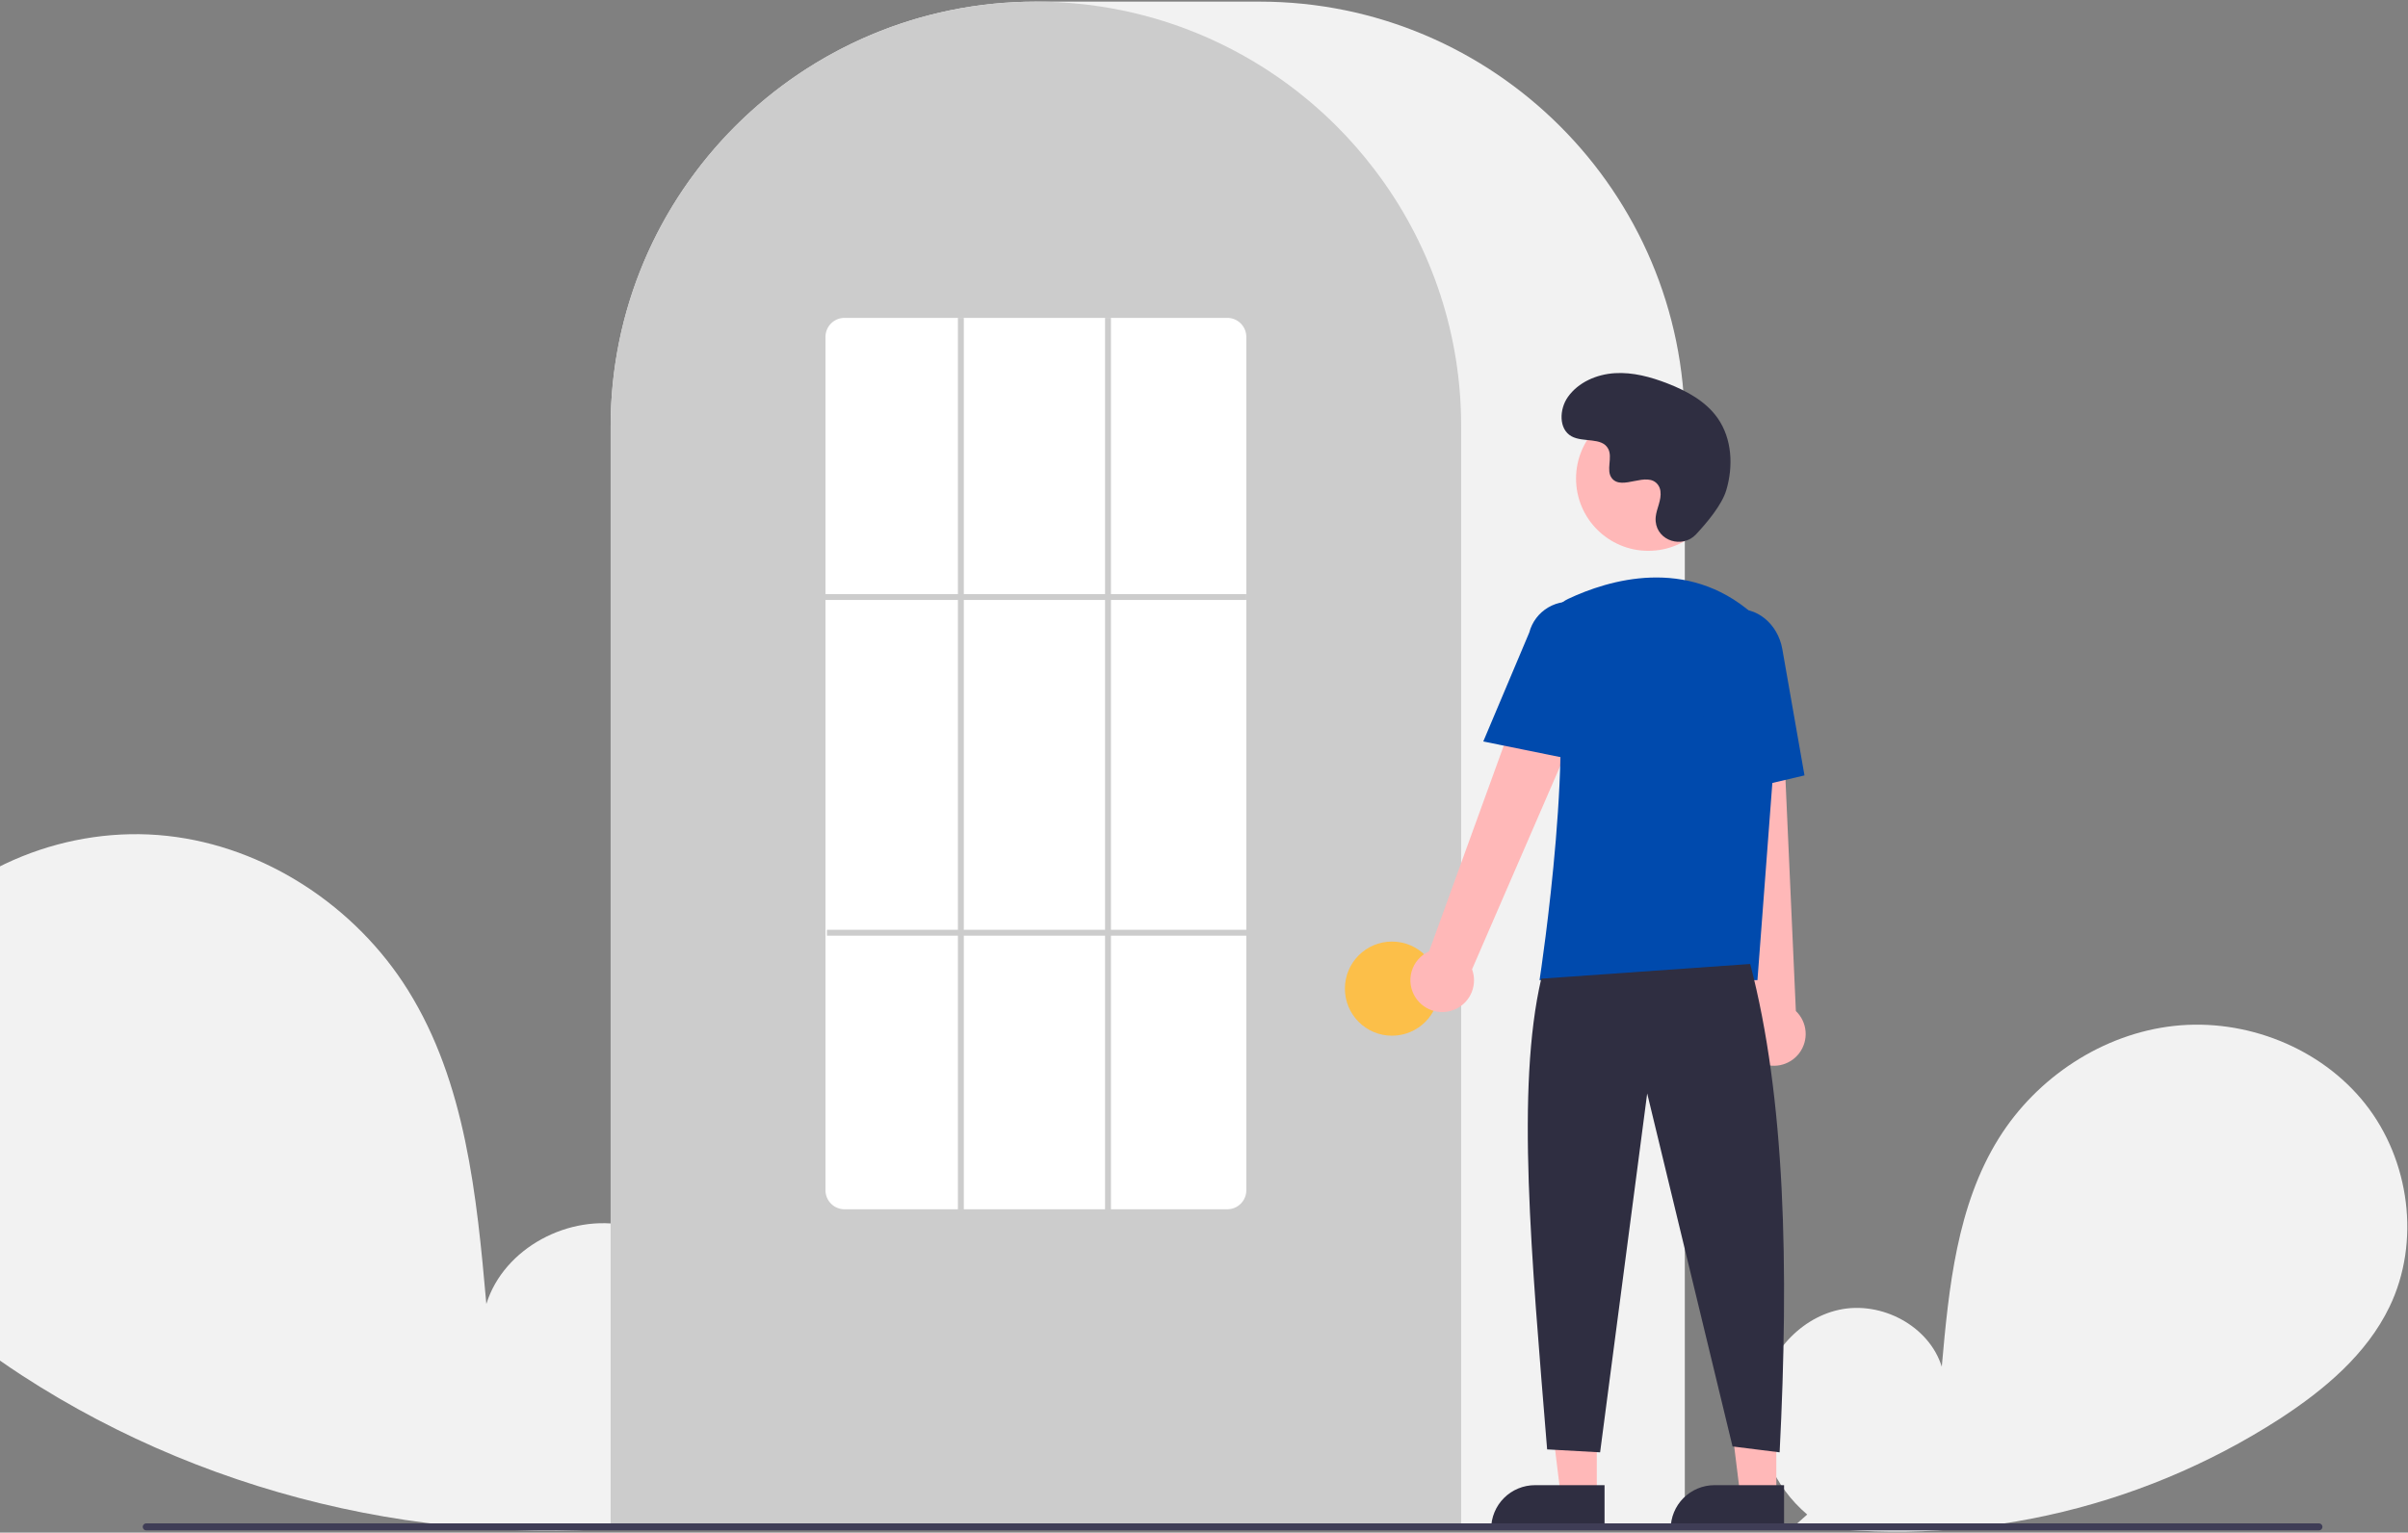 <svg width="944" height="601" viewBox="0 0 944 601" fill="none" xmlns="http://www.w3.org/2000/svg">
<rect x="0" y="0" width="944" height="601" fill="#808080" stroke="none"/>
<path d="M299.049 214.08C290.807 220.825 283.246 228.37 276.476 236.604C265.88 249.446 257.306 263.844 251.051 279.297C250.594 280.425 252.415 280.915 252.868 279.801C263.101 254.686 279.436 232.551 300.381 215.419C301.321 214.649 299.981 213.317 299.049 214.08Z" fill="white"/>
<path d="M708.477 593.893C695.627 583.035 687.821 565.883 689.868 549.186C691.915 532.488 704.593 517.138 721.039 513.592C737.485 510.046 756.232 519.862 761.227 535.926C763.976 504.955 767.144 472.687 783.611 446.312C798.522 422.431 824.347 405.343 852.336 402.286C880.325 399.229 909.794 410.775 927.25 432.865C944.706 454.954 948.979 487.068 936.754 512.429C927.748 531.112 911.155 545.015 893.771 556.327C837.594 592.57 770.218 607.309 704.039 597.831L708.477 593.893Z" fill="#F2F2F2"/>
<path d="M263.116 590.943C280.766 576.03 291.487 552.472 288.675 529.538C285.864 506.603 268.45 485.52 245.862 480.65C223.273 475.78 197.524 489.261 190.663 511.325C186.887 468.787 182.536 424.466 159.919 388.241C139.439 355.44 103.968 331.969 65.525 327.771C27.082 323.572 -13.393 339.43 -37.369 369.771C-61.344 400.111 -67.215 444.219 -50.423 479.052C-38.053 504.713 -15.263 523.81 8.615 539.346C84.794 588.912 179.294 609.584 269.212 596.352" fill="#F2F2F2"/>
<path d="M660.491 599.365H239.388V167.332C239.388 75.414 314.174 0.634 406.098 0.634H493.781C585.705 0.634 660.491 75.414 660.491 167.332V599.365Z" fill="#F2F2F2"/>
<path d="M572.809 599.365H239.388V167.332C239.295 132.111 250.449 97.781 271.225 69.338C271.991 68.295 272.755 67.264 273.543 66.246C283.592 53.066 295.55 41.46 309.024 31.809C309.785 31.255 310.549 30.711 311.325 30.167C322.599 22.366 334.795 15.988 347.634 11.18C348.397 10.891 349.173 10.601 349.949 10.323C361.562 6.18 373.599 3.341 385.839 1.86C386.598 1.757 387.377 1.676 388.156 1.595C400.085 0.319 412.115 0.319 424.043 1.595C424.82 1.676 425.599 1.757 426.367 1.862C438.604 3.342 450.638 6.18 462.247 10.323C463.024 10.601 463.8 10.891 464.565 11.18C477.246 15.928 489.299 22.21 500.453 29.887C501.228 30.419 502.003 30.964 502.768 31.508C510.32 36.898 517.414 42.904 523.977 49.463C529.24 54.724 534.144 60.332 538.657 66.249C539.442 67.264 540.206 68.295 540.971 69.337C561.747 97.779 572.901 132.111 572.809 167.332V599.365Z" fill="#CCCCCC"/>
<path d="M545.697 406.133C555.892 406.133 564.157 397.869 564.157 387.675C564.157 377.481 555.892 369.217 545.697 369.217C535.503 369.217 527.238 377.481 527.238 387.675C527.238 397.869 535.503 406.133 545.697 406.133Z" fill="#FCBF49"/>
<path d="M625.994 586.425H611.85L605.12 531.872L625.997 531.873L625.994 586.425Z" fill="#FFB8B8"/>
<path d="M601.746 582.383H629.025V599.557H584.571C584.571 597.302 585.016 595.069 585.879 592.985C586.742 590.902 588.007 589.008 589.602 587.414C591.197 585.819 593.09 584.554 595.174 583.691C597.258 582.828 599.491 582.383 601.746 582.383Z" fill="#2F2E41"/>
<path d="M696.371 586.425H682.226L675.497 531.872L696.373 531.873L696.371 586.425Z" fill="#FFB8B8"/>
<path d="M672.123 582.383H699.401V599.557H654.948C654.948 597.302 655.392 595.069 656.255 592.985C657.118 590.902 658.383 589.008 659.978 587.414C661.573 585.819 663.466 584.554 665.55 583.691C667.634 582.828 669.867 582.383 672.123 582.383Z" fill="#2F2E41"/>
<path d="M555.04 391.331C554.022 389.832 553.346 388.128 553.058 386.34C552.77 384.551 552.878 382.721 553.374 380.978C553.87 379.236 554.743 377.623 555.929 376.254C557.116 374.885 558.589 373.793 560.243 373.054L608.325 240.541L631.985 253.452L577.085 380.086C578.142 382.948 578.112 386.098 577.001 388.939C575.89 391.779 573.775 394.114 571.058 395.5C568.34 396.886 565.209 397.228 562.256 396.459C559.304 395.691 556.736 393.866 555.04 391.331Z" fill="#FFB8B8"/>
<path d="M689.146 416.231C687.574 415.33 686.219 414.095 685.176 412.614C684.133 411.132 683.427 409.44 683.109 407.656C682.791 405.873 682.867 404.041 683.334 402.29C683.8 400.54 684.645 398.912 685.808 397.523L670.913 257.347L697.838 258.577L704.028 396.459C706.232 398.568 707.586 401.412 707.833 404.452C708.081 407.492 707.204 410.518 705.37 412.955C703.535 415.392 700.87 417.072 697.88 417.676C694.89 418.279 691.782 417.766 689.146 416.231Z" fill="#FFB8B8"/>
<path d="M646.192 215.996C661.842 215.996 674.528 203.311 674.528 187.662C674.528 172.014 661.842 159.328 646.192 159.328C630.542 159.328 617.856 172.014 617.856 187.662C617.856 203.311 630.542 215.996 646.192 215.996Z" fill="#FFB8B8"/>
<path d="M688.965 384.351H603.536L603.639 383.686C603.792 382.693 618.864 283.968 607.748 251.67C606.632 248.496 606.731 245.022 608.023 241.916C609.316 238.81 611.712 236.291 614.75 234.846H614.75C630.639 227.364 661.138 218.152 686.88 240.509C690.669 243.853 693.627 248.033 695.521 252.717C697.415 257.402 698.193 262.463 697.794 267.5L688.965 384.351Z" fill="#004AAD"/>
<path d="M630.299 255.986L619.577 297.973L582.181 290.387L599.972 248.231L599.986 248.198L599.995 248.163C601.04 244.154 603.633 240.723 607.205 238.623C610.777 236.522 615.037 235.925 619.049 236.96C623.061 237.996 626.499 240.581 628.608 244.147C630.717 247.714 631.325 251.971 630.299 255.986L630.299 255.986Z" fill="#004AAD" stroke="#004AAD"/>
<path d="M669.202 313.045L666.89 260.045C665.137 250.082 670.84 240.664 679.612 239.125C688.387 237.591 696.955 244.501 698.716 254.537L707.407 304.059L669.202 313.045Z" fill="#004AAD"/>
<path d="M686.122 378.006C699.868 430.354 701.368 496.909 697.659 569.508L679.2 567.201L645.742 428.765L627.283 569.508L606.516 568.354C600.312 492.181 594.272 426.787 604.209 383.774L686.122 378.006Z" fill="#2F2E41"/>
<path d="M664.863 209.56C659.577 215.19 649.759 212.168 649.07 204.475C649.016 203.878 649.02 203.277 649.082 202.681C649.438 199.273 651.406 196.18 650.935 192.582C650.828 191.687 650.495 190.834 649.966 190.103C645.753 184.463 635.865 192.626 631.889 187.52C629.451 184.389 632.317 179.459 630.446 175.96C627.977 171.341 620.664 173.62 616.078 171.09C610.975 168.276 611.281 160.448 614.64 155.686C618.736 149.88 625.918 146.781 633.01 146.334C640.103 145.888 647.147 147.805 653.768 150.385C661.292 153.317 668.752 157.369 673.382 163.984C679.013 172.028 679.554 182.843 676.738 192.25C675.026 197.972 669.18 204.962 664.863 209.56Z" fill="#2F2E41"/>
<path d="M909.094 600.107H57.318C56.954 600.106 56.606 599.961 56.349 599.704C56.092 599.446 55.948 599.097 55.948 598.734C55.948 598.37 56.092 598.021 56.349 597.764C56.606 597.506 56.954 597.361 57.318 597.36H909.094C909.458 597.361 909.806 597.506 910.063 597.764C910.32 598.021 910.464 598.37 910.464 598.734C910.464 599.097 910.32 599.446 910.063 599.704C909.806 599.961 909.458 600.106 909.094 600.107Z" fill="#3F3D56"/>
<path d="M481.09 474.197H331.108C329.132 474.207 327.233 473.434 325.828 472.047C324.422 470.659 323.624 468.771 323.608 466.796V132.049C323.624 130.074 324.422 128.186 325.828 126.798C327.233 125.411 329.132 124.638 331.108 124.648H481.09C483.065 124.638 484.964 125.411 486.37 126.798C487.775 128.186 488.574 130.074 488.589 132.049V466.796C488.574 468.771 487.775 470.659 486.37 472.047C484.964 473.434 483.065 474.207 481.09 474.197Z" fill="white"/>
<path d="M488.589 232.962H323.608V235.269H488.589V232.962Z" fill="#CCCCCC"/>
<path d="M489.165 364.602H324.185V366.91H489.165V364.602Z" fill="#CCCCCC"/>
<path d="M377.833 124.648H375.525V475.35H377.833V124.648Z" fill="#CCCCCC"/>
<path d="M435.518 124.648H433.21V475.35H435.518V124.648Z" fill="#CCCCCC"/>
</svg>
